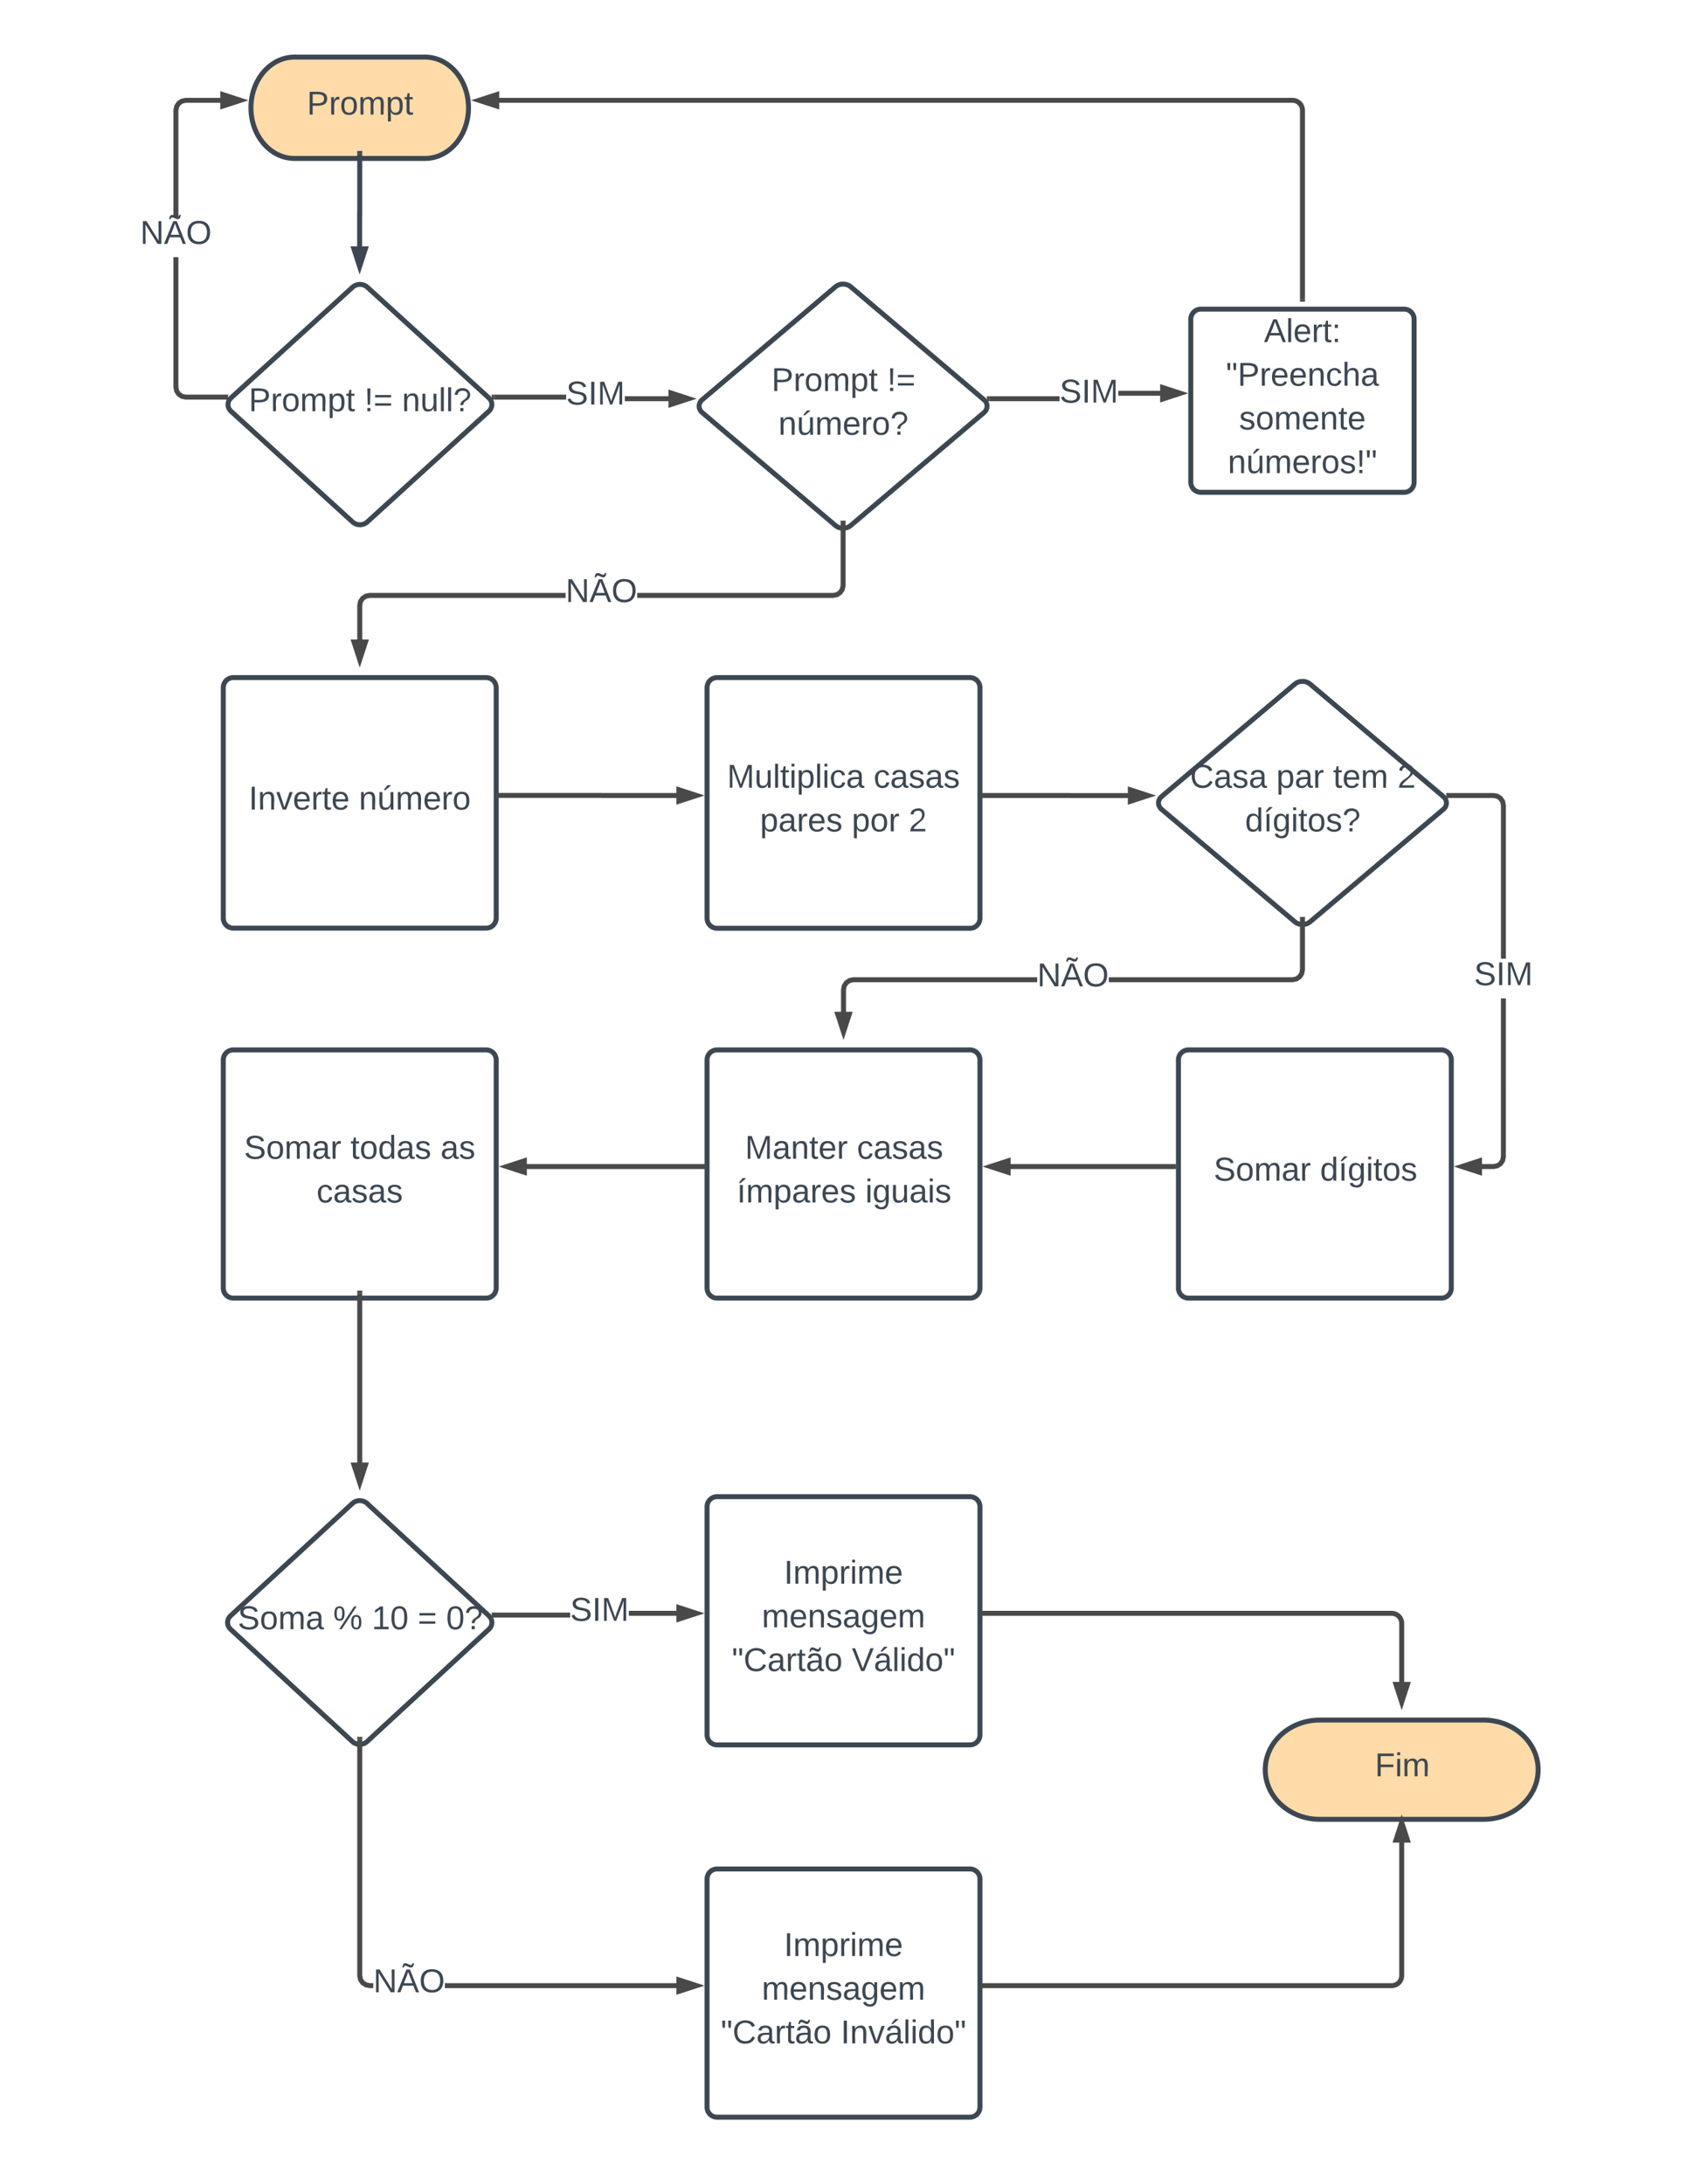 <svg xmlns="http://www.w3.org/2000/svg" xmlns:xlink="http://www.w3.org/1999/xlink" xmlns:lucid="lucid" width="1360" height="1760"><g transform="translate(0 0)" lucid:page-tab-id="YGcM5DNywbTK"><g filter="url(#a)"><path d="M1043.9 545.16c3.36-2.85 8.84-2.85 12.2 0l107.46 90.68c3.37 2.85 3.37 7.47 0 10.32l-107.45 90.68c-3.36 2.85-8.84 2.85-12.2 0l-107.46-90.68c-3.37-2.85-3.37-7.47 0-10.32z" stroke="#3d4752" stroke-width="4" fill="#fff"/><use xlink:href="#b" transform="matrix(1,0,0,1,945.331,555) translate(14 73.733)"/><use xlink:href="#c" transform="matrix(1,0,0,1,945.331,555) translate(83.556 73.733)"/><use xlink:href="#d" transform="matrix(1,0,0,1,945.331,555) translate(129.407 73.733)"/><use xlink:href="#e" transform="matrix(1,0,0,1,945.331,555) translate(181.185 73.733)"/><use xlink:href="#f" transform="matrix(1,0,0,1,945.331,555) translate(58.37 108.933)"/></g><g filter="url(#g)"><path d="M342.62 40C362 40 377.7 58.28 377.7 80.84c0 22.55-15.7 40.84-35.08 40.84H237.38c-19.37 0-35.08-18.3-35.08-40.84C202.3 58.28 218 40 237.38 40z" stroke="#3d4752" stroke-width="4" fill="#ffdba9"/><use xlink:href="#h" transform="matrix(1,0,0,1,217.3,55) translate(30.111 31.333)"/></g><g filter="url(#i)"><path d="M284.25 225.4c3.27-3 8.56-3 11.83 0l98 89.2c3.27 3 3.27 7.8 0 10.8l-98 89.2c-3.27 3-8.56 3-11.83 0l-98-89.2c-3.27-3-3.27-7.8 0-10.8z" stroke="#3d4752" stroke-width="4" fill="#fff"/><use xlink:href="#j" transform="matrix(1,0,0,1,195.331,235) translate(5.148 90.333)"/><use xlink:href="#k" transform="matrix(1,0,0,1,195.331,235) translate(98.333 90.333)"/><use xlink:href="#l" transform="matrix(1,0,0,1,195.331,235) translate(128.704 90.333)"/></g><path d="M290 123.68v48.77h-.08v27.3" stroke="#3d4752" stroke-width="4" fill="none"/><path d="M292 123.68h-4v-2h4zM289.92 214.74l-4.63-14.26h9.26z" fill="#3d4752"/><path d="M289.92 221.2l-7.4-22.72h14.8zm-1.88-18.72l1.88 5.8 1.88-5.8z" fill="#3d4752"/><g filter="url(#m)"><path d="M1196 1380c24.3 0 44 17.9 44 40s-19.7 40-44 40h-132c-24.3 0-44-17.9-44-40s19.7-40 44-40z" stroke="#3d4752" stroke-width="4" fill="#ffdba9"/><use xlink:href="#n" transform="matrix(1,0,0,1,1035,1395) translate(73.389 30.333)"/></g><g filter="url(#o)"><path d="M673.57 225.05c3.37-2.86 8.83-2.86 12.2 0l107.47 91.06c3.37 2.86 3.37 7.5 0 10.35L685.77 417.5c-3.37 2.86-8.83 2.86-12.2 0L566.1 326.46c-3.37-2.86-3.37-7.5 0-10.34z" stroke="#3d4752" stroke-width="4" fill="#fff"/><use xlink:href="#p" transform="matrix(1,0,0,1,575,234.879) translate(46.926 74.233)"/><use xlink:href="#q" transform="matrix(1,0,0,1,575,234.879) translate(140.111 74.233)"/><use xlink:href="#r" transform="matrix(1,0,0,1,575,234.879) translate(52.481 109.433)"/></g><path d="M143.82 311.8l.5 2.53 1.3 1.9 1.88 1.26 2.52.5h31.8v4h-32.2l-3.7-.75-3.2-2.15-2.15-3.2-.75-3.7V207.18h4zm35-228.96h-28.8l-2.52.5-1.9 1.28-1.27 1.9-.5 2.52v86.14h-4V88.64l.74-3.7 2.16-3.2 3.2-2.15 3.7-.76h29.2zM183.96 318.5l-.16 1.83.3 1.67h-2.28v-4h2.32zM193.83 80.84l-14.27 4.64V76.2z" fill="#494949"/><path d="M200.3 80.84l-22.74 7.4v-14.8zm-18.74 1.88l5.8-1.88-5.8-1.88z" fill="#494949"/><use xlink:href="#s" transform="matrix(1,0,0,1,112.972,175.183) translate(0.005 21.333)"/><path d="M540.15 319.28v4h-36.42v-4zM398.5 322v-4h57.9v4z" fill="#494949"/><path d="M398.5 322h-2.3l.17-.5.16-1.83-.3-1.67h2.28zM555.15 321.28l-14.27 4.63v-9.26z" fill="#494949"/><path d="M561.62 321.28l-22.74 7.4v-14.8zm-18.74 1.88l5.8-1.88-5.8-1.88z" fill="#494949"/><use xlink:href="#t" transform="matrix(1,0,0,1,456.396,304.639) translate(0.005 21.333)"/><path d="M854.2 323.28H797.7v-4h56.47zm82.33-4.38h-35v-4h35z" fill="#494949"/><path d="M797.72 323.28h-2.34l.28-.88.08-1.64-.32-1.48h2.3zM951.53 316.9l-14.27 4.64v-9.28z" fill="#494949"/><path d="M958 316.9l-22.74 7.4v-14.8zm-18.74 1.88l5.8-1.88-5.8-1.88z" fill="#494949"/><use xlink:href="#t" transform="matrix(1,0,0,1,854.193,303.089) translate(0.005 21.333)"/><g filter="url(#u)"><path d="M960 251.1c0-4.42 3.58-8 8-8h164c4.42 0 8 3.58 8 8v131.6c0 4.42-3.58 8-8 8H968c-4.42 0-8-3.58-8-8z" stroke="#3d4752" stroke-width="4" fill="#fff"/><use xlink:href="#v" transform="matrix(1,0,0,1,965,248.1) translate(53.963 21.533)"/><use xlink:href="#w" transform="matrix(1,0,0,1,965,248.1) translate(23.296 56.733)"/><use xlink:href="#x" transform="matrix(1,0,0,1,965,248.1) translate(33.926 91.933)"/><use xlink:href="#y" transform="matrix(1,0,0,1,965,248.1) translate(24.815 127.133)"/></g><path d="M1050 241.1V88.84c0-4.42-3.58-8-8-8H401.17" stroke="#494949" stroke-width="4" fill="none"/><path d="M1052 243.1h-4v-2h4zM400.44 85.48l-14.27-4.64 14.27-4.64z" fill="#494949"/><path d="M402.44 88.23l-22.74-7.4 22.74-7.38zm-9.8-7.4l5.8 1.9v-3.77z" fill="#494949"/><g filter="url(#z)"><path d="M570 848c0-4.42 3.58-8 8-8h204c4.42 0 8 3.58 8 8v184c0 4.42-3.58 8-8 8H578c-4.42 0-8-3.58-8-8z" stroke="#3d4752" stroke-width="4" fill="#fff"/><use xlink:href="#A" transform="matrix(1,0,0,1,575,845) translate(25.574 82.733)"/><use xlink:href="#B" transform="matrix(1,0,0,1,575,845) translate(115.796 82.733)"/><use xlink:href="#C" transform="matrix(1,0,0,1,575,845) translate(18.981 117.933)"/><use xlink:href="#D" transform="matrix(1,0,0,1,575,845) translate(122.537 117.933)"/></g><path d="M836.15 791.45H688.2l-2.53.5-1.9 1.3-1.26 1.87-.5 2.53v18.88h-4v-19.28l.75-3.7 2.15-3.2 3.2-2.15 3.7-.75h148.35zm215.85-9.8l-.75 3.7-2.15 3.2-3.2 2.15-3.7.75H893.85v-4h147.95l2.53-.5 1.9-1.28 1.26-1.9.5-2.52V740.9h4z" fill="#494949"/><path d="M1049.13 738.94l2.67-.12.2-.06v2.14h-4v-2.2zM680 831.53l-4.64-14.27h9.28z" fill="#494949"/><path d="M680 838l-7.4-22.74h14.8zm-1.88-18.74l1.88 5.8 1.88-5.8z" fill="#494949"/><use xlink:href="#s" transform="matrix(1,0,0,1,836.148,773.451) translate(0.005 21.333)"/><path d="M1214 932.2l-.75 3.7-2.15 3.2-3.2 2.15-3.7.75h-10.73v-4h10.33l2.53-.5 1.9-1.28 1.26-1.9.5-2.52V804.52h4zm-6.1-292.45l3.2 2.15 2.15 3.2.75 3.7v123.72h-4V649.2l-.5-2.53-1.28-1.9-1.9-1.26-2.52-.5h-35.76v-4h36.16zM1168.04 643h-2.34l.3-.9.07-1.62-.33-1.48h2.3zM1192.74 944.64l-14.27-4.64 14.27-4.64z" fill="#494949"/><path d="M1194.74 947.4L1172 940l22.74-7.4zm-9.8-7.4l5.8 1.88v-3.76z" fill="#494949"/><use xlink:href="#t" transform="matrix(1,0,0,1,1188.333,772.522) translate(0.005 21.333)"/><g filter="url(#z)"><path d="M950 848c0-4.42 3.58-8 8-8h204c4.42 0 8 3.58 8 8v184c0 4.42-3.58 8-8 8H958c-4.42 0-8-3.58-8-8z" stroke="#3d4752" stroke-width="4" fill="#fff"/><use xlink:href="#E" transform="matrix(1,0,0,1,955,845) translate(23.389 100.333)"/><use xlink:href="#F" transform="matrix(1,0,0,1,955,845) translate(109.167 100.333)"/></g><g filter="url(#G)"><path d="M180 548c0-4.42 3.58-8 8-8h204c4.42 0 8 3.58 8 8v185.88c0 4.42-3.58 8-8 8H188c-4.42 0-8-3.58-8-8z" stroke="#3d4752" stroke-width="4" fill="#fff"/><use xlink:href="#H" transform="matrix(1,0,0,1,185,545) translate(15.481 101.333)"/><use xlink:href="#I" transform="matrix(1,0,0,1,185,545) translate(104.296 101.333)"/></g><path d="M455.98 481.8H298.2l-2.53.5-1.9 1.27-1.26 1.9-.5 2.52v28.53h-4V487.6l.75-3.7 2.15-3.2 3.2-2.16 3.7-.75h158.18zm225.7-9.8l-.76 3.7-2.15 3.2-3.2 2.14-3.7.75H513.7v-4h157.77l2.53-.52 1.9-1.28 1.26-1.88.5-2.53v-50.02h4z" fill="#494949"/><path d="M678.83 419.6l2.65-.1.2-.07v2.15h-4v-2.2zM290 531.53l-4.64-14.27h9.28z" fill="#494949"/><path d="M290 538l-7.4-22.74h14.8zm-1.88-18.74l1.88 5.8 1.88-5.8z" fill="#494949"/><use xlink:href="#s" transform="matrix(1,0,0,1,455.983,463.788) translate(0.005 21.333)"/><path d="M948 940H813.47" stroke="#494949" stroke-width="4" fill="none"/><path d="M950 942h-2v-4h2zM812.74 944.64L798.47 940l14.27-4.64z" fill="#494949"/><path d="M814.74 947.4L792 940l22.74-7.4zm-9.8-7.4l5.8 1.88v-3.76z" fill="#494949"/><g filter="url(#J)"><path d="M284.12 1205.42c3.25-3 8.5-3 11.76 0l98.24 90.56c3.25 3 3.25 7.85 0 10.84l-98.24 90.56c-3.25 3-8.5 3-11.76 0l-98.24-90.56c-3.25-3-3.25-7.85 0-10.84z" stroke="#3d4752" stroke-width="4" fill="#fff"/><use xlink:href="#K" transform="matrix(1,0,0,1,185,1205) translate(6.648 101.833)"/><use xlink:href="#L" transform="matrix(1,0,0,1,185,1205) translate(83.611 101.833)"/><use xlink:href="#M" transform="matrix(1,0,0,1,185,1205) translate(114.722 101.833)"/><use xlink:href="#N" transform="matrix(1,0,0,1,185,1205) translate(151.759 101.833)"/><use xlink:href="#O" transform="matrix(1,0,0,1,185,1205) translate(174.722 101.833)"/></g><path d="M402 640.94h82.97c.02 0 .03 0 .03.03 0 .02 0 .03.03.03h61.5" stroke="#494949" stroke-width="4" fill="none"/><path d="M402 642.94h-2v-4h2zM561.53 641l-14.27 4.64v-9.28z" fill="#494949"/><path d="M568 641l-22.74 7.4v-14.8zm-18.74 1.88l5.8-1.88-5.8-1.88z" fill="#494949"/><g filter="url(#P)"><path d="M570 548c0-4.42 3.58-8 8-8h204c4.42 0 8 3.58 8 8v186c0 4.42-3.58 8-8 8H578c-4.42 0-8-3.58-8-8z" stroke="#3d4752" stroke-width="4" fill="#fff"/><use xlink:href="#Q" transform="matrix(1,0,0,1,575,545) translate(11.111 83.733)"/><use xlink:href="#B" transform="matrix(1,0,0,1,575,545) translate(129.259 83.733)"/><use xlink:href="#R" transform="matrix(1,0,0,1,575,545) translate(37.667 118.933)"/><use xlink:href="#S" transform="matrix(1,0,0,1,575,545) translate(111.667 118.933)"/><use xlink:href="#T" transform="matrix(1,0,0,1,575,545) translate(157.519 118.933)"/></g><path d="M792 641h69.95s.03 0 .03.03c0 .02 0 .03.03.03h48.48" stroke="#494949" stroke-width="4" fill="none"/><path d="M792 643h-2v-4h2zM925.48 641.06l-14.26 4.64v-9.28z" fill="#494949"/><path d="M931.95 641.06l-22.73 7.4v-14.8zm-18.73 1.88l5.8-1.88-5.8-1.88z" fill="#494949"/><path d="M568 940H423.47" stroke="#494949" stroke-width="4" fill="none"/><path d="M570 942h-2v-4h2zM422.74 944.64L408.47 940l14.27-4.64z" fill="#494949"/><path d="M424.74 947.4L402 940l22.74-7.4zm-9.8-7.4l5.8 1.88v-3.76z" fill="#494949"/><g filter="url(#U)"><path d="M180 848c0-4.42 3.58-8 8-8h204c4.42 0 8 3.58 8 8v184c0 4.42-3.58 8-8 8H188c-4.42 0-8-3.58-8-8z" stroke="#3d4752" stroke-width="4" fill="#fff"/><use xlink:href="#E" transform="matrix(1,0,0,1,185,845) translate(11.741 82.733)"/><use xlink:href="#V" transform="matrix(1,0,0,1,185,845) translate(97.519 82.733)"/><use xlink:href="#W" transform="matrix(1,0,0,1,185,845) translate(170.111 82.733)"/><use xlink:href="#X" transform="matrix(1,0,0,1,185,845) translate(70.185 117.933)"/></g><path d="M290 1042v137.74" stroke="#494949" stroke-width="4" fill="none"/><path d="M292 1042h-4v-2h4zM290 1194.74l-4.64-14.27h9.28z" fill="#494949"/><path d="M290 1201.2l-7.4-22.73h14.8zm-1.88-18.73l1.88 5.8 1.88-5.8zM459.6 1303.4h-61.07v-4h61.07zm86.93-1.4h-39.6v-4h39.6zM398.53 1303.4h-2.3l.15-.44.17-1.85-.3-1.7h2.28zM561.53 1300l-14.27 4.64v-9.28z" fill="#494949"/><path d="M568 1300l-22.74 7.4v-14.8zm-18.74 1.88l5.8-1.88-5.8-1.88z" fill="#494949"/><use xlink:href="#Y" transform="matrix(1,0,0,1,459.599,1284.7) translate(0.005 21.333)"/><g filter="url(#U)"><path d="M570 1208c0-4.42 3.58-8 8-8h204c4.42 0 8 3.58 8 8v184c0 4.42-3.58 8-8 8H578c-4.42 0-8-3.58-8-8z" stroke="#3d4752" stroke-width="4" fill="#fff"/><use xlink:href="#Z" transform="matrix(1,0,0,1,575,1205) translate(57 65.133)"/><use xlink:href="#aa" transform="matrix(1,0,0,1,575,1205) translate(39.148 100.333)"/><use xlink:href="#ab" transform="matrix(1,0,0,1,575,1205) translate(15 135.533)"/><use xlink:href="#ac" transform="matrix(1,0,0,1,575,1205) translate(111.667 135.533)"/></g><path d="M292 1591.8l.5 2.53 1.28 1.9 1.9 1.26 2.52.5h2.74v4h-3.14l-3.7-.75-3.2-2.15-2.15-3.2-.75-3.7v-190.6h4zm254.53 6.2v4H358.65v-4z" fill="#494949"/><path d="M289.63 1399.62l2.35-.22.02 2.2h-4v-2.27zM561.53 1600l-14.27 4.64v-9.28z" fill="#494949"/><path d="M568 1600l-22.74 7.4v-14.8zm-18.74 1.88l5.8-1.88-5.8-1.88z" fill="#494949"/><use xlink:href="#ad" transform="matrix(1,0,0,1,300.944,1584) translate(0.005 21.333)"/><g filter="url(#U)"><path d="M570 1508c0-4.42 3.58-8 8-8h204c4.42 0 8 3.58 8 8v184c0 4.42-3.58 8-8 8H578c-4.42 0-8-3.58-8-8z" stroke="#3d4752" stroke-width="4" fill="#fff"/><use xlink:href="#Z" transform="matrix(1,0,0,1,575,1505) translate(57 65.133)"/><use xlink:href="#aa" transform="matrix(1,0,0,1,575,1505) translate(39.148 100.333)"/><use xlink:href="#ab" transform="matrix(1,0,0,1,575,1505) translate(6.111 135.533)"/><use xlink:href="#ae" transform="matrix(1,0,0,1,575,1505) translate(102.778 135.533)"/></g><path d="M792 1600h330c4.42 0 8-3.58 8-8v-108.53" stroke="#494949" stroke-width="4" fill="none"/><path d="M792 1602h-2v-4h2zM1134.64 1482.74h-9.28l4.64-14.27z" fill="#494949"/><path d="M1137.4 1484.74h-14.8l7.4-22.74zm-9.28-4h3.76l-1.88-5.8z" fill="#494949"/><path d="M792 1300h330c4.42 0 8 3.58 8 8v48.53" stroke="#494949" stroke-width="4" fill="none"/><path d="M792 1302h-2v-4h2zM1130 1371.53l-4.64-14.27h9.28z" fill="#494949"/><path d="M1130 1378l-7.4-22.74h14.8zm-1.88-18.74l1.88 5.8 1.88-5.8z" fill="#494949"/><defs><path fill="#3d4752" d="M212-179c-10-28-35-45-73-45-59 0-87 40-87 99 0 60 29 101 89 101 43 0 62-24 78-52l27 14C228-24 195 4 139 4 59 4 22-46 18-125c-6-104 99-153 187-111 19 9 31 26 39 46" id="af"/><path fill="#3d4752" d="M141-36C126-15 110 5 73 4 37 3 15-17 15-53c-1-64 63-63 125-63 3-35-9-54-41-54-24 1-41 7-42 31l-33-3c5-37 33-52 76-52 45 0 72 20 72 64v82c-1 20 7 32 28 27v20c-31 9-61-2-59-35zM48-53c0 20 12 33 32 33 41-3 63-29 60-74-43 2-92-5-92 41" id="ag"/><path fill="#3d4752" d="M135-143c-3-34-86-38-87 0 15 53 115 12 119 90S17 21 10-45l28-5c4 36 97 45 98 0-10-56-113-15-118-90-4-57 82-63 122-42 12 7 21 19 24 35" id="ah"/><g id="b"><use transform="matrix(0.074,0,0,0.074,0,0)" xlink:href="#af"/><use transform="matrix(0.074,0,0,0.074,19.185,0)" xlink:href="#ag"/><use transform="matrix(0.074,0,0,0.074,34,0)" xlink:href="#ah"/><use transform="matrix(0.074,0,0,0.074,47.333,0)" xlink:href="#ag"/></g><path fill="#3d4752" d="M115-194c55 1 70 41 70 98S169 2 115 4C84 4 66-9 55-30l1 105H24l-1-265h31l2 30c10-21 28-34 59-34zm-8 174c40 0 45-34 45-75s-6-73-45-74c-42 0-51 32-51 76 0 43 10 73 51 73" id="ai"/><path fill="#3d4752" d="M114-163C36-179 61-72 57 0H25l-1-190h30c1 12-1 29 2 39 6-27 23-49 58-41v29" id="aj"/><g id="c"><use transform="matrix(0.074,0,0,0.074,0,0)" xlink:href="#ai"/><use transform="matrix(0.074,0,0,0.074,14.815,0)" xlink:href="#ag"/><use transform="matrix(0.074,0,0,0.074,29.63,0)" xlink:href="#aj"/></g><path fill="#3d4752" d="M59-47c-2 24 18 29 38 22v24C64 9 27 4 27-40v-127H5v-23h24l9-43h21v43h35v23H59v120" id="ak"/><path fill="#3d4752" d="M100-194c63 0 86 42 84 106H49c0 40 14 67 53 68 26 1 43-12 49-29l28 8c-11 28-37 45-77 45C44 4 14-33 15-96c1-61 26-98 85-98zm52 81c6-60-76-77-97-28-3 7-6 17-6 28h103" id="al"/><path fill="#3d4752" d="M210-169c-67 3-38 105-44 169h-31v-121c0-29-5-50-35-48C34-165 62-65 56 0H25l-1-190h30c1 10-1 24 2 32 10-44 99-50 107 0 11-21 27-35 58-36 85-2 47 119 55 194h-31v-121c0-29-5-49-35-48" id="am"/><g id="d"><use transform="matrix(0.074,0,0,0.074,0,0)" xlink:href="#ak"/><use transform="matrix(0.074,0,0,0.074,7.407,0)" xlink:href="#al"/><use transform="matrix(0.074,0,0,0.074,22.222,0)" xlink:href="#am"/></g><path fill="#3d4752" d="M101-251c82-7 93 87 43 132L82-64C71-53 59-42 53-27h129V0H18c2-99 128-94 128-182 0-28-16-43-45-43s-46 15-49 41l-32-3c6-41 34-60 81-64" id="an"/><use transform="matrix(0.074,0,0,0.074,0,0)" xlink:href="#an" id="e"/><path fill="#3d4752" d="M85-194c31 0 48 13 60 33l-1-100h32l1 261h-30c-2-10 0-23-3-31C134-8 116 4 85 4 32 4 16-35 15-94c0-66 23-100 70-100zm9 24c-40 0-46 34-46 75 0 40 6 74 45 74 42 0 51-32 51-76 0-42-9-74-50-73" id="ao"/><path fill="#3d4752" d="M34 0v-190h32V0H34zM24-211c8-23 27-35 38-54h36v5l-58 49H24" id="ap"/><path fill="#3d4752" d="M177-190C167-65 218 103 67 71c-23-6-38-20-44-43l32-5c15 47 100 32 89-28v-30C133-14 115 1 83 1 29 1 15-40 15-95c0-56 16-97 71-98 29-1 48 16 59 35 1-10 0-23 2-32h30zM94-22c36 0 50-32 50-73 0-42-14-75-50-75-39 0-46 34-46 75s6 73 46 73" id="aq"/><path fill="#3d4752" d="M24-231v-30h32v30H24zM24 0v-190h32V0H24" id="ar"/><path fill="#3d4752" d="M100-194c62-1 85 37 85 99 1 63-27 99-86 99S16-35 15-95c0-66 28-99 85-99zM99-20c44 1 53-31 53-75 0-43-8-75-51-75s-53 32-53 75 10 74 51 75" id="as"/><path fill="#3d4752" d="M103-251c84 0 111 97 45 133-19 10-37 24-39 52H78c0-63 77-55 77-114 0-30-21-42-52-43-32 0-53 17-56 46l-32-2c7-45 34-72 88-72zM77 0v-35h34V0H77" id="at"/><g id="f"><use transform="matrix(0.074,0,0,0.074,0,0)" xlink:href="#ao"/><use transform="matrix(0.074,0,0,0.074,14.815,0)" xlink:href="#ap"/><use transform="matrix(0.074,0,0,0.074,22.222,0)" xlink:href="#aq"/><use transform="matrix(0.074,0,0,0.074,37.037,0)" xlink:href="#ar"/><use transform="matrix(0.074,0,0,0.074,42.889,0)" xlink:href="#ak"/><use transform="matrix(0.074,0,0,0.074,50.296,0)" xlink:href="#as"/><use transform="matrix(0.074,0,0,0.074,65.111,0)" xlink:href="#ah"/><use transform="matrix(0.074,0,0,0.074,78.444,0)" xlink:href="#at"/></g><filter id="a" filterUnits="objectBoundingBox" x="-.04" y="-.02" width="1.08" height="1.1"><feOffset result="offOut" in="SourceAlpha" dy="6"/><feGaussianBlur result="blurOut" in="offOut" stdDeviation="5"/><feColorMatrix result="colorOut" in="blurOut" values="0 0 0 0 0 0 0 0 0 0 0 0 0 0 0 0 0 0 0.169 0"/><feBlend in="SourceGraphic" in2="colorOut"/></filter><path fill="#3d4752" d="M30-248c87 1 191-15 191 75 0 78-77 80-158 76V0H30v-248zm33 125c57 0 124 11 124-50 0-59-68-47-124-48v98" id="au"/><g id="h"><use transform="matrix(0.074,0,0,0.074,0,0)" xlink:href="#au"/><use transform="matrix(0.074,0,0,0.074,17.778,0)" xlink:href="#aj"/><use transform="matrix(0.074,0,0,0.074,26.593,0)" xlink:href="#as"/><use transform="matrix(0.074,0,0,0.074,41.407,0)" xlink:href="#am"/><use transform="matrix(0.074,0,0,0.074,63.556,0)" xlink:href="#ai"/><use transform="matrix(0.074,0,0,0.074,78.37,0)" xlink:href="#ak"/></g><filter id="g" filterUnits="objectBoundingBox" x="-.06" y="-.05" width="1.11" height="1.24"><feOffset result="offOut" in="SourceAlpha" dy="6"/><feGaussianBlur result="blurOut" in="offOut" stdDeviation="5"/><feColorMatrix result="colorOut" in="blurOut" values="0 0 0 0 0 0 0 0 0 0 0 0 0 0 0 0 0 0 0.169 0"/><feBlend in="SourceGraphic" in2="colorOut"/></filter><g id="j"><use transform="matrix(0.074,0,0,0.074,0,0)" xlink:href="#au"/><use transform="matrix(0.074,0,0,0.074,17.778,0)" xlink:href="#aj"/><use transform="matrix(0.074,0,0,0.074,26.593,0)" xlink:href="#as"/><use transform="matrix(0.074,0,0,0.074,41.407,0)" xlink:href="#am"/><use transform="matrix(0.074,0,0,0.074,63.556,0)" xlink:href="#ai"/><use transform="matrix(0.074,0,0,0.074,78.37,0)" xlink:href="#ak"/></g><path fill="#3d4752" d="M63-70H37l-4-178h34zM33 0v-35h34V0H33" id="av"/><path fill="#3d4752" d="M18-150v-26h174v26H18zm0 90v-26h174v26H18" id="aw"/><g id="k"><use transform="matrix(0.074,0,0,0.074,0,0)" xlink:href="#av"/><use transform="matrix(0.074,0,0,0.074,7.407,0)" xlink:href="#aw"/></g><path fill="#3d4752" d="M117-194c89-4 53 116 60 194h-32v-121c0-31-8-49-39-48C34-167 62-67 57 0H25l-1-190h30c1 10-1 24 2 32 11-22 29-35 61-36" id="ax"/><path fill="#3d4752" d="M84 4C-5 8 30-112 23-190h32v120c0 31 7 50 39 49 72-2 45-101 50-169h31l1 190h-30c-1-10 1-25-2-33-11 22-28 36-60 37" id="ay"/><path fill="#3d4752" d="M24 0v-261h32V0H24" id="az"/><g id="l"><use transform="matrix(0.074,0,0,0.074,0,0)" xlink:href="#ax"/><use transform="matrix(0.074,0,0,0.074,14.815,0)" xlink:href="#ay"/><use transform="matrix(0.074,0,0,0.074,29.63,0)" xlink:href="#az"/><use transform="matrix(0.074,0,0,0.074,35.481,0)" xlink:href="#az"/><use transform="matrix(0.074,0,0,0.074,41.333,0)" xlink:href="#at"/></g><filter id="i" filterUnits="objectBoundingBox" x="-.05" y="-.02" width="1.09" height="1.1"><feOffset result="offOut" in="SourceAlpha" dy="6"/><feGaussianBlur result="blurOut" in="offOut" stdDeviation="5"/><feColorMatrix result="colorOut" in="blurOut" values="0 0 0 0 0 0 0 0 0 0 0 0 0 0 0 0 0 0 0.169 0"/><feBlend in="SourceGraphic" in2="colorOut"/></filter><path fill="#3d4752" d="M63-220v92h138v28H63V0H30v-248h175v28H63" id="aA"/><g id="n"><use transform="matrix(0.074,0,0,0.074,0,0)" xlink:href="#aA"/><use transform="matrix(0.074,0,0,0.074,16.222,0)" xlink:href="#ar"/><use transform="matrix(0.074,0,0,0.074,22.074,0)" xlink:href="#am"/></g><filter id="m" filterUnits="objectBoundingBox" x="-.05" y="-.05" width="1.09" height="1.25"><feOffset result="offOut" in="SourceAlpha" dy="6"/><feGaussianBlur result="blurOut" in="offOut" stdDeviation="5"/><feColorMatrix result="colorOut" in="blurOut" values="0 0 0 0 0 0 0 0 0 0 0 0 0 0 0 0 0 0 0.169 0"/><feBlend in="SourceGraphic" in2="colorOut"/></filter><g id="p"><use transform="matrix(0.074,0,0,0.074,0,0)" xlink:href="#au"/><use transform="matrix(0.074,0,0,0.074,17.778,0)" xlink:href="#aj"/><use transform="matrix(0.074,0,0,0.074,26.593,0)" xlink:href="#as"/><use transform="matrix(0.074,0,0,0.074,41.407,0)" xlink:href="#am"/><use transform="matrix(0.074,0,0,0.074,63.556,0)" xlink:href="#ai"/><use transform="matrix(0.074,0,0,0.074,78.37,0)" xlink:href="#ak"/></g><g id="q"><use transform="matrix(0.074,0,0,0.074,0,0)" xlink:href="#av"/><use transform="matrix(0.074,0,0,0.074,7.407,0)" xlink:href="#aw"/></g><path fill="#3d4752" d="M85 4C-4 8 31-112 24-190h32v120c0 31 7 50 39 49 72-2 45-101 50-169h31l1 190h-30c-1-10 1-25-2-33-11 22-28 36-60 37zM73-211c8-23 27-35 38-54h36v5l-58 49H73" id="aB"/><g id="r"><use transform="matrix(0.074,0,0,0.074,0,0)" xlink:href="#ax"/><use transform="matrix(0.074,0,0,0.074,14.815,0)" xlink:href="#aB"/><use transform="matrix(0.074,0,0,0.074,29.63,0)" xlink:href="#am"/><use transform="matrix(0.074,0,0,0.074,51.778,0)" xlink:href="#al"/><use transform="matrix(0.074,0,0,0.074,66.593,0)" xlink:href="#aj"/><use transform="matrix(0.074,0,0,0.074,75.407,0)" xlink:href="#as"/><use transform="matrix(0.074,0,0,0.074,90.222,0)" xlink:href="#at"/></g><filter id="o" filterUnits="objectBoundingBox" x="-.04" y="-.02" width="1.08" height="1.1"><feOffset result="offOut" in="SourceAlpha" dy="6"/><feGaussianBlur result="blurOut" in="offOut" stdDeviation="5"/><feColorMatrix result="colorOut" in="blurOut" values="0 0 0 0 0 0 0 0 0 0 0 0 0 0 0 0 0 0 0.169 0"/><feBlend in="SourceGraphic" in2="colorOut"/></filter><path fill="#3d4752" d="M190 0L58-211 59 0H30v-248h39L202-35l-2-213h31V0h-41" id="aC"/><path fill="#3d4752" d="M184-316c-4 23-8 48-36 47s-64-43-75 0H57c4-23 8-48 36-47s64 44 74 0h17zM205 0l-28-72H64L36 0H1l101-248h38L239 0h-34zm-38-99l-47-123c-12 45-31 82-46 123h93" id="aD"/><path fill="#3d4752" d="M140-251c81 0 123 46 123 126C263-46 219 4 140 4 59 4 17-45 17-125s42-126 123-126zm0 227c63 0 89-41 89-101s-29-99-89-99c-61 0-89 39-89 99S79-25 140-24" id="aE"/><g id="s"><use transform="matrix(0.074,0,0,0.074,0,0)" xlink:href="#aC"/><use transform="matrix(0.074,0,0,0.074,19.185,0)" xlink:href="#aD"/><use transform="matrix(0.074,0,0,0.074,36.963,0)" xlink:href="#aE"/></g><path fill="#3d4752" d="M185-189c-5-48-123-54-124 2 14 75 158 14 163 119 3 78-121 87-175 55-17-10-28-26-33-46l33-7c5 56 141 63 141-1 0-78-155-14-162-118-5-82 145-84 179-34 5 7 8 16 11 25" id="aF"/><path fill="#3d4752" d="M33 0v-248h34V0H33" id="aG"/><path fill="#3d4752" d="M240 0l2-218c-23 76-54 145-80 218h-23L58-218 59 0H30v-248h44l77 211c21-75 51-140 76-211h43V0h-30" id="aH"/><g id="t"><use transform="matrix(0.074,0,0,0.074,0,0)" xlink:href="#aF"/><use transform="matrix(0.074,0,0,0.074,17.778,0)" xlink:href="#aG"/><use transform="matrix(0.074,0,0,0.074,25.185,0)" xlink:href="#aH"/></g><path fill="#3d4752" d="M205 0l-28-72H64L36 0H1l101-248h38L239 0h-34zm-38-99l-47-123c-12 45-31 82-46 123h93" id="aI"/><path fill="#3d4752" d="M33-154v-36h34v36H33zM33 0v-36h34V0H33" id="aJ"/><g id="v"><use transform="matrix(0.074,0,0,0.074,0,0)" xlink:href="#aI"/><use transform="matrix(0.074,0,0,0.074,17.778,0)" xlink:href="#az"/><use transform="matrix(0.074,0,0,0.074,23.63,0)" xlink:href="#al"/><use transform="matrix(0.074,0,0,0.074,38.444,0)" xlink:href="#aj"/><use transform="matrix(0.074,0,0,0.074,47.259,0)" xlink:href="#ak"/><use transform="matrix(0.074,0,0,0.074,54.667,0)" xlink:href="#aJ"/></g><path fill="#3d4752" d="M109-170H84l-4-78h32zm-65 0H19l-4-78h33" id="aK"/><path fill="#3d4752" d="M96-169c-40 0-48 33-48 73s9 75 48 75c24 0 41-14 43-38l32 2c-6 37-31 61-74 61-59 0-76-41-82-99-10-93 101-131 147-64 4 7 5 14 7 22l-32 3c-4-21-16-35-41-35" id="aL"/><path fill="#3d4752" d="M106-169C34-169 62-67 57 0H25v-261h32l-1 103c12-21 28-36 61-36 89 0 53 116 60 194h-32v-121c2-32-8-49-39-48" id="aM"/><g id="w"><use transform="matrix(0.074,0,0,0.074,0,0)" xlink:href="#aK"/><use transform="matrix(0.074,0,0,0.074,9.407,0)" xlink:href="#au"/><use transform="matrix(0.074,0,0,0.074,27.185,0)" xlink:href="#aj"/><use transform="matrix(0.074,0,0,0.074,36,0)" xlink:href="#al"/><use transform="matrix(0.074,0,0,0.074,50.815,0)" xlink:href="#al"/><use transform="matrix(0.074,0,0,0.074,65.63,0)" xlink:href="#ax"/><use transform="matrix(0.074,0,0,0.074,80.444,0)" xlink:href="#aL"/><use transform="matrix(0.074,0,0,0.074,93.778,0)" xlink:href="#aM"/><use transform="matrix(0.074,0,0,0.074,108.593,0)" xlink:href="#ag"/></g><g id="x"><use transform="matrix(0.074,0,0,0.074,0,0)" xlink:href="#ah"/><use transform="matrix(0.074,0,0,0.074,13.333,0)" xlink:href="#as"/><use transform="matrix(0.074,0,0,0.074,28.148,0)" xlink:href="#am"/><use transform="matrix(0.074,0,0,0.074,50.296,0)" xlink:href="#al"/><use transform="matrix(0.074,0,0,0.074,65.111,0)" xlink:href="#ax"/><use transform="matrix(0.074,0,0,0.074,79.926,0)" xlink:href="#ak"/><use transform="matrix(0.074,0,0,0.074,87.333,0)" xlink:href="#al"/></g><g id="y"><use transform="matrix(0.074,0,0,0.074,0,0)" xlink:href="#ax"/><use transform="matrix(0.074,0,0,0.074,14.815,0)" xlink:href="#aB"/><use transform="matrix(0.074,0,0,0.074,29.63,0)" xlink:href="#am"/><use transform="matrix(0.074,0,0,0.074,51.778,0)" xlink:href="#al"/><use transform="matrix(0.074,0,0,0.074,66.593,0)" xlink:href="#aj"/><use transform="matrix(0.074,0,0,0.074,75.407,0)" xlink:href="#as"/><use transform="matrix(0.074,0,0,0.074,90.222,0)" xlink:href="#ah"/><use transform="matrix(0.074,0,0,0.074,103.556,0)" xlink:href="#av"/><use transform="matrix(0.074,0,0,0.074,110.963,0)" xlink:href="#aK"/></g><filter id="u" filterUnits="objectBoundingBox" x="-.06" y="-.03" width="1.11" height="1.14"><feOffset result="offOut" in="SourceAlpha" dy="6"/><feGaussianBlur result="blurOut" in="offOut" stdDeviation="5"/><feColorMatrix result="colorOut" in="blurOut" values="0 0 0 0 0 0 0 0 0 0 0 0 0 0 0 0 0 0 0.169 0"/><feBlend in="SourceGraphic" in2="colorOut"/></filter><g id="A"><use transform="matrix(0.074,0,0,0.074,0,0)" xlink:href="#aH"/><use transform="matrix(0.074,0,0,0.074,22.148,0)" xlink:href="#ag"/><use transform="matrix(0.074,0,0,0.074,36.963,0)" xlink:href="#ax"/><use transform="matrix(0.074,0,0,0.074,51.778,0)" xlink:href="#ak"/><use transform="matrix(0.074,0,0,0.074,59.185,0)" xlink:href="#al"/><use transform="matrix(0.074,0,0,0.074,74,0)" xlink:href="#aj"/></g><g id="B"><use transform="matrix(0.074,0,0,0.074,0,0)" xlink:href="#aL"/><use transform="matrix(0.074,0,0,0.074,13.333,0)" xlink:href="#ag"/><use transform="matrix(0.074,0,0,0.074,28.148,0)" xlink:href="#ah"/><use transform="matrix(0.074,0,0,0.074,41.481,0)" xlink:href="#ag"/><use transform="matrix(0.074,0,0,0.074,56.296,0)" xlink:href="#ah"/></g><g id="C"><use transform="matrix(0.074,0,0,0.074,0,0)" xlink:href="#ap"/><use transform="matrix(0.074,0,0,0.074,7.407,0)" xlink:href="#am"/><use transform="matrix(0.074,0,0,0.074,29.556,0)" xlink:href="#ai"/><use transform="matrix(0.074,0,0,0.074,44.37,0)" xlink:href="#ag"/><use transform="matrix(0.074,0,0,0.074,59.185,0)" xlink:href="#aj"/><use transform="matrix(0.074,0,0,0.074,68,0)" xlink:href="#al"/><use transform="matrix(0.074,0,0,0.074,82.815,0)" xlink:href="#ah"/></g><g id="D"><use transform="matrix(0.074,0,0,0.074,0,0)" xlink:href="#ar"/><use transform="matrix(0.074,0,0,0.074,5.852,0)" xlink:href="#aq"/><use transform="matrix(0.074,0,0,0.074,20.667,0)" xlink:href="#ay"/><use transform="matrix(0.074,0,0,0.074,35.481,0)" xlink:href="#ag"/><use transform="matrix(0.074,0,0,0.074,50.296,0)" xlink:href="#ar"/><use transform="matrix(0.074,0,0,0.074,56.148,0)" xlink:href="#ah"/></g><filter id="z" filterUnits="objectBoundingBox" x="-.05" y="-.02" width="1.09" height="1.1"><feOffset result="offOut" in="SourceAlpha" dy="6"/><feGaussianBlur result="blurOut" in="offOut" stdDeviation="5"/><feColorMatrix result="colorOut" in="blurOut" values="0 0 0 0 0 0 0 0 0 0 0 0 0 0 0 0 0 0 0.169 0"/><feBlend in="SourceGraphic" in2="colorOut"/></filter><g id="E"><use transform="matrix(0.074,0,0,0.074,0,0)" xlink:href="#aF"/><use transform="matrix(0.074,0,0,0.074,17.778,0)" xlink:href="#as"/><use transform="matrix(0.074,0,0,0.074,32.593,0)" xlink:href="#am"/><use transform="matrix(0.074,0,0,0.074,54.741,0)" xlink:href="#ag"/><use transform="matrix(0.074,0,0,0.074,69.556,0)" xlink:href="#aj"/></g><g id="F"><use transform="matrix(0.074,0,0,0.074,0,0)" xlink:href="#ao"/><use transform="matrix(0.074,0,0,0.074,14.815,0)" xlink:href="#ap"/><use transform="matrix(0.074,0,0,0.074,22.222,0)" xlink:href="#aq"/><use transform="matrix(0.074,0,0,0.074,37.037,0)" xlink:href="#ar"/><use transform="matrix(0.074,0,0,0.074,42.889,0)" xlink:href="#ak"/><use transform="matrix(0.074,0,0,0.074,50.296,0)" xlink:href="#as"/><use transform="matrix(0.074,0,0,0.074,65.111,0)" xlink:href="#ah"/></g><path fill="#3d4752" d="M108 0H70L1-190h34L89-25l56-165h34" id="aN"/><g id="H"><use transform="matrix(0.074,0,0,0.074,0,0)" xlink:href="#aG"/><use transform="matrix(0.074,0,0,0.074,7.407,0)" xlink:href="#ax"/><use transform="matrix(0.074,0,0,0.074,22.222,0)" xlink:href="#aN"/><use transform="matrix(0.074,0,0,0.074,35.556,0)" xlink:href="#al"/><use transform="matrix(0.074,0,0,0.074,50.37,0)" xlink:href="#aj"/><use transform="matrix(0.074,0,0,0.074,59.185,0)" xlink:href="#ak"/><use transform="matrix(0.074,0,0,0.074,66.593,0)" xlink:href="#al"/></g><g id="I"><use transform="matrix(0.074,0,0,0.074,0,0)" xlink:href="#ax"/><use transform="matrix(0.074,0,0,0.074,14.815,0)" xlink:href="#aB"/><use transform="matrix(0.074,0,0,0.074,29.63,0)" xlink:href="#am"/><use transform="matrix(0.074,0,0,0.074,51.778,0)" xlink:href="#al"/><use transform="matrix(0.074,0,0,0.074,66.593,0)" xlink:href="#aj"/><use transform="matrix(0.074,0,0,0.074,75.407,0)" xlink:href="#as"/></g><filter id="G" filterUnits="objectBoundingBox" x="-.05" y="-.02" width="1.09" height="1.1"><feOffset result="offOut" in="SourceAlpha" dy="6"/><feGaussianBlur result="blurOut" in="offOut" stdDeviation="5"/><feColorMatrix result="colorOut" in="blurOut" values="0 0 0 0 0 0 0 0 0 0 0 0 0 0 0 0 0 0 0.169 0"/><feBlend in="SourceGraphic" in2="colorOut"/></filter><g id="K"><use transform="matrix(0.074,0,0,0.074,0,0)" xlink:href="#aF"/><use transform="matrix(0.074,0,0,0.074,17.778,0)" xlink:href="#as"/><use transform="matrix(0.074,0,0,0.074,32.593,0)" xlink:href="#am"/><use transform="matrix(0.074,0,0,0.074,54.741,0)" xlink:href="#ag"/></g><path fill="#3d4752" d="M252-156c43 0 55 33 55 80 0 46-13 78-56 78-42 0-55-33-55-78 0-48 12-80 56-80zM93 0H65l162-248h28zM13-171c-1-47 13-79 56-79s55 33 55 79-13 79-55 79c-43 0-56-33-56-79zM251-17c28 0 30-29 30-59 0-31-1-60-29-60-29 0-31 29-31 60 0 29 2 59 30 59zM69-112c27 0 28-30 29-59 0-31-1-60-29-60-29 0-30 30-30 60s2 59 30 59" id="aO"/><use transform="matrix(0.074,0,0,0.074,0,0)" xlink:href="#aO" id="L"/><path fill="#3d4752" d="M27 0v-27h64v-190l-56 39v-29l58-41h29v221h61V0H27" id="aP"/><path fill="#3d4752" d="M101-251c68 0 85 55 85 127S166 4 100 4C33 4 14-52 14-124c0-73 17-127 87-127zm-1 229c47 0 54-49 54-102s-4-102-53-102c-51 0-55 48-55 102 0 53 5 102 54 102" id="aQ"/><g id="M"><use transform="matrix(0.074,0,0,0.074,0,0)" xlink:href="#aP"/><use transform="matrix(0.074,0,0,0.074,14.815,0)" xlink:href="#aQ"/></g><use transform="matrix(0.074,0,0,0.074,0,0)" xlink:href="#aw" id="N"/><g id="O"><use transform="matrix(0.074,0,0,0.074,0,0)" xlink:href="#aQ"/><use transform="matrix(0.074,0,0,0.074,14.815,0)" xlink:href="#at"/></g><filter id="J" filterUnits="objectBoundingBox" x="-.05" y="-.02" width="1.09" height="1.1"><feOffset result="offOut" in="SourceAlpha" dy="6"/><feGaussianBlur result="blurOut" in="offOut" stdDeviation="5"/><feColorMatrix result="colorOut" in="blurOut" values="0 0 0 0 0 0 0 0 0 0 0 0 0 0 0 0 0 0 0.169 0"/><feBlend in="SourceGraphic" in2="colorOut"/></filter><g id="Q"><use transform="matrix(0.074,0,0,0.074,0,0)" xlink:href="#aH"/><use transform="matrix(0.074,0,0,0.074,22.148,0)" xlink:href="#ay"/><use transform="matrix(0.074,0,0,0.074,36.963,0)" xlink:href="#az"/><use transform="matrix(0.074,0,0,0.074,42.815,0)" xlink:href="#ak"/><use transform="matrix(0.074,0,0,0.074,50.222,0)" xlink:href="#ar"/><use transform="matrix(0.074,0,0,0.074,56.074,0)" xlink:href="#ai"/><use transform="matrix(0.074,0,0,0.074,70.889,0)" xlink:href="#az"/><use transform="matrix(0.074,0,0,0.074,76.741,0)" xlink:href="#ar"/><use transform="matrix(0.074,0,0,0.074,82.593,0)" xlink:href="#aL"/><use transform="matrix(0.074,0,0,0.074,95.926,0)" xlink:href="#ag"/></g><g id="R"><use transform="matrix(0.074,0,0,0.074,0,0)" xlink:href="#ai"/><use transform="matrix(0.074,0,0,0.074,14.815,0)" xlink:href="#ag"/><use transform="matrix(0.074,0,0,0.074,29.63,0)" xlink:href="#aj"/><use transform="matrix(0.074,0,0,0.074,38.444,0)" xlink:href="#al"/><use transform="matrix(0.074,0,0,0.074,53.259,0)" xlink:href="#ah"/></g><g id="S"><use transform="matrix(0.074,0,0,0.074,0,0)" xlink:href="#ai"/><use transform="matrix(0.074,0,0,0.074,14.815,0)" xlink:href="#as"/><use transform="matrix(0.074,0,0,0.074,29.63,0)" xlink:href="#aj"/></g><use transform="matrix(0.074,0,0,0.074,0,0)" xlink:href="#an" id="T"/><filter id="P" filterUnits="objectBoundingBox" x="-.05" y="-.02" width="1.09" height="1.1"><feOffset result="offOut" in="SourceAlpha" dy="6"/><feGaussianBlur result="blurOut" in="offOut" stdDeviation="5"/><feColorMatrix result="colorOut" in="blurOut" values="0 0 0 0 0 0 0 0 0 0 0 0 0 0 0 0 0 0 0.169 0"/><feBlend in="SourceGraphic" in2="colorOut"/></filter><g id="V"><use transform="matrix(0.074,0,0,0.074,0,0)" xlink:href="#ak"/><use transform="matrix(0.074,0,0,0.074,7.407,0)" xlink:href="#as"/><use transform="matrix(0.074,0,0,0.074,22.222,0)" xlink:href="#ao"/><use transform="matrix(0.074,0,0,0.074,37.037,0)" xlink:href="#ag"/><use transform="matrix(0.074,0,0,0.074,51.852,0)" xlink:href="#ah"/></g><g id="W"><use transform="matrix(0.074,0,0,0.074,0,0)" xlink:href="#ag"/><use transform="matrix(0.074,0,0,0.074,14.815,0)" xlink:href="#ah"/></g><g id="X"><use transform="matrix(0.074,0,0,0.074,0,0)" xlink:href="#aL"/><use transform="matrix(0.074,0,0,0.074,13.333,0)" xlink:href="#ag"/><use transform="matrix(0.074,0,0,0.074,28.148,0)" xlink:href="#ah"/><use transform="matrix(0.074,0,0,0.074,41.481,0)" xlink:href="#ag"/><use transform="matrix(0.074,0,0,0.074,56.296,0)" xlink:href="#ah"/></g><filter id="U" filterUnits="objectBoundingBox" x="-.05" y="-.02" width="1.09" height="1.1"><feOffset result="offOut" in="SourceAlpha" dy="6"/><feGaussianBlur result="blurOut" in="offOut" stdDeviation="5"/><feColorMatrix result="colorOut" in="blurOut" values="0 0 0 0 0 0 0 0 0 0 0 0 0 0 0 0 0 0 0.169 0"/><feBlend in="SourceGraphic" in2="colorOut"/></filter><g id="Y"><use transform="matrix(0.074,0,0,0.074,0,0)" xlink:href="#aF"/><use transform="matrix(0.074,0,0,0.074,17.778,0)" xlink:href="#aG"/><use transform="matrix(0.074,0,0,0.074,25.185,0)" xlink:href="#aH"/></g><g id="Z"><use transform="matrix(0.074,0,0,0.074,0,0)" xlink:href="#aG"/><use transform="matrix(0.074,0,0,0.074,7.407,0)" xlink:href="#am"/><use transform="matrix(0.074,0,0,0.074,29.556,0)" xlink:href="#ai"/><use transform="matrix(0.074,0,0,0.074,44.37,0)" xlink:href="#aj"/><use transform="matrix(0.074,0,0,0.074,53.185,0)" xlink:href="#ar"/><use transform="matrix(0.074,0,0,0.074,59.037,0)" xlink:href="#am"/><use transform="matrix(0.074,0,0,0.074,81.185,0)" xlink:href="#al"/></g><g id="aa"><use transform="matrix(0.074,0,0,0.074,0,0)" xlink:href="#am"/><use transform="matrix(0.074,0,0,0.074,22.148,0)" xlink:href="#al"/><use transform="matrix(0.074,0,0,0.074,36.963,0)" xlink:href="#ax"/><use transform="matrix(0.074,0,0,0.074,51.778,0)" xlink:href="#ah"/><use transform="matrix(0.074,0,0,0.074,65.111,0)" xlink:href="#ag"/><use transform="matrix(0.074,0,0,0.074,79.926,0)" xlink:href="#aq"/><use transform="matrix(0.074,0,0,0.074,94.741,0)" xlink:href="#al"/><use transform="matrix(0.074,0,0,0.074,109.556,0)" xlink:href="#am"/></g><path fill="#3d4752" d="M141-36C126-15 110 5 73 4 37 3 15-17 15-53c-1-64 63-63 125-63 3-35-9-54-41-54-24 1-41 7-42 31l-33-3c5-37 33-52 76-52 45 0 72 20 72 64v82c-1 20 7 32 28 27v20c-31 9-61-2-59-35zM48-53c0 20 12 33 32 33 41-3 63-29 60-74-43 2-92-5-92 41zm117-205c-3 23-9 48-36 47-26-1-65-44-74 0H39c4-23 8-48 36-47s64 44 74 0h16" id="aR"/><g id="ab"><use transform="matrix(0.074,0,0,0.074,0,0)" xlink:href="#aK"/><use transform="matrix(0.074,0,0,0.074,9.407,0)" xlink:href="#af"/><use transform="matrix(0.074,0,0,0.074,28.593,0)" xlink:href="#ag"/><use transform="matrix(0.074,0,0,0.074,43.407,0)" xlink:href="#aj"/><use transform="matrix(0.074,0,0,0.074,52.222,0)" xlink:href="#ak"/><use transform="matrix(0.074,0,0,0.074,59.63,0)" xlink:href="#aR"/><use transform="matrix(0.074,0,0,0.074,74.444,0)" xlink:href="#as"/></g><path fill="#3d4752" d="M137 0h-34L2-248h35l83 218 83-218h36" id="aS"/><path fill="#3d4752" d="M141-36C126-15 110 5 73 4 37 3 15-17 15-53c-1-64 63-63 125-63 3-35-9-54-41-54-24 1-41 7-42 31l-33-3c5-37 33-52 76-52 45 0 72 20 72 64v82c-1 20 7 32 28 27v20c-31 9-61-2-59-35zM48-53c0 20 12 33 32 33 41-3 63-29 60-74-43 2-92-5-92 41zm25-158c8-23 27-35 38-54h36v5l-58 49H73" id="aT"/><g id="ac"><use transform="matrix(0.074,0,0,0.074,0,0)" xlink:href="#aS"/><use transform="matrix(0.074,0,0,0.074,17.778,0)" xlink:href="#aT"/><use transform="matrix(0.074,0,0,0.074,32.593,0)" xlink:href="#az"/><use transform="matrix(0.074,0,0,0.074,38.444,0)" xlink:href="#ar"/><use transform="matrix(0.074,0,0,0.074,44.296,0)" xlink:href="#ao"/><use transform="matrix(0.074,0,0,0.074,59.111,0)" xlink:href="#as"/><use transform="matrix(0.074,0,0,0.074,73.926,0)" xlink:href="#aK"/></g><g id="ad"><use transform="matrix(0.074,0,0,0.074,0,0)" xlink:href="#aC"/><use transform="matrix(0.074,0,0,0.074,19.185,0)" xlink:href="#aD"/><use transform="matrix(0.074,0,0,0.074,36.963,0)" xlink:href="#aE"/></g><g id="ae"><use transform="matrix(0.074,0,0,0.074,0,0)" xlink:href="#aG"/><use transform="matrix(0.074,0,0,0.074,7.407,0)" xlink:href="#ax"/><use transform="matrix(0.074,0,0,0.074,22.222,0)" xlink:href="#aN"/><use transform="matrix(0.074,0,0,0.074,35.556,0)" xlink:href="#aT"/><use transform="matrix(0.074,0,0,0.074,50.37,0)" xlink:href="#az"/><use transform="matrix(0.074,0,0,0.074,56.222,0)" xlink:href="#ar"/><use transform="matrix(0.074,0,0,0.074,62.074,0)" xlink:href="#ao"/><use transform="matrix(0.074,0,0,0.074,76.889,0)" xlink:href="#as"/><use transform="matrix(0.074,0,0,0.074,91.704,0)" xlink:href="#aK"/></g></defs></g></svg>